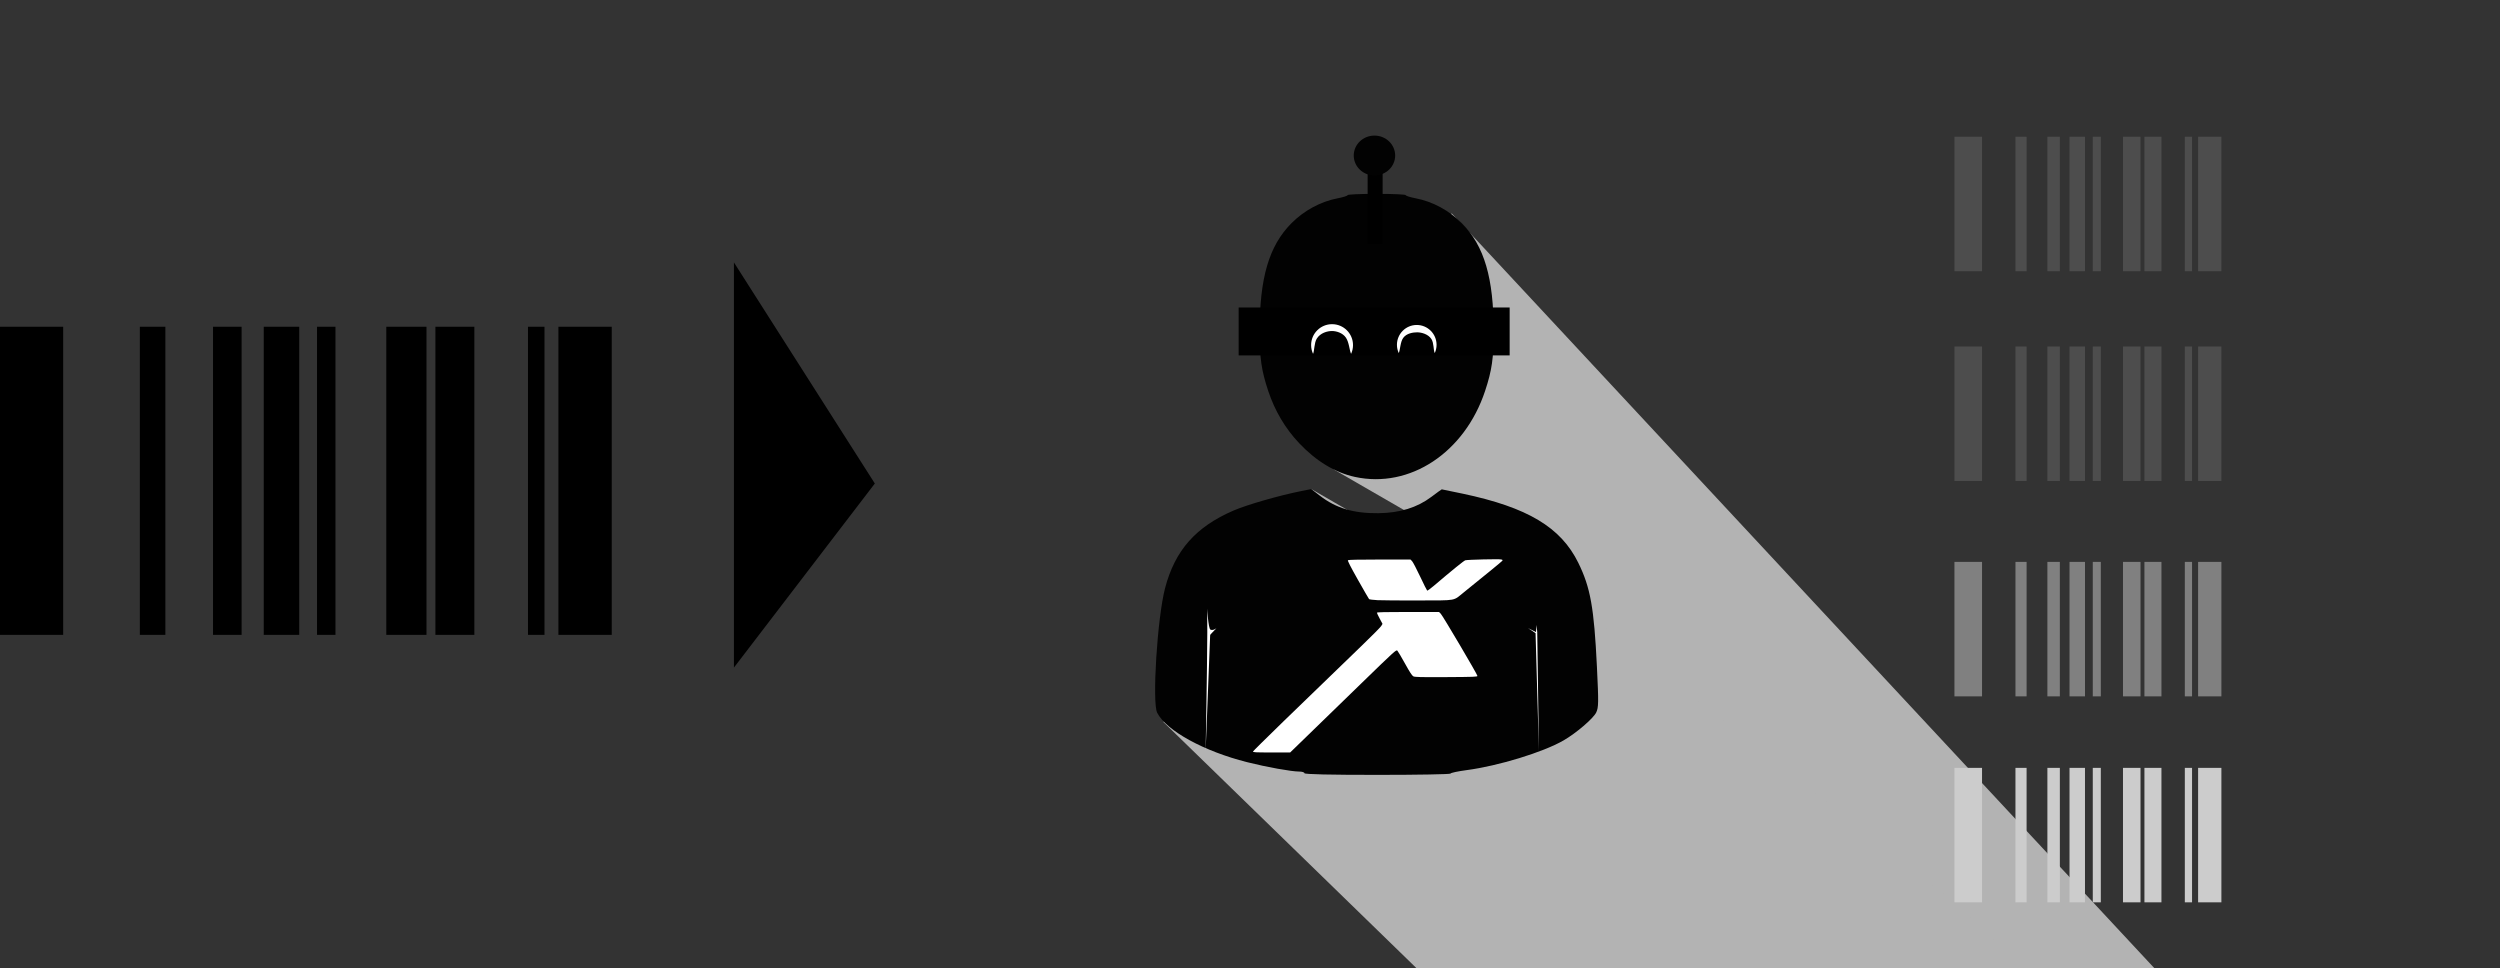 <?xml version="1.0" encoding="UTF-8" standalone="no"?>
<!-- Created with Inkscape (http://www.inkscape.org/) -->

<svg
   width="58.174mm"
   height="22.533mm"
   viewBox="0 0 58.174 22.533"
   version="1.1"
   id="svg5"
   inkscape:version="1.1 (c4e8f9e, 2021-05-24)"
   sodipodi:docname="laser robot2.svg"
   xmlns:inkscape="http://www.inkscape.org/namespaces/inkscape"
   xmlns:sodipodi="http://sodipodi.sourceforge.net/DTD/sodipodi-0.dtd"
   xmlns="http://www.w3.org/2000/svg"
   xmlns:svg="http://www.w3.org/2000/svg">
  <rect x="0" y="0" width="58.174" height="22.533" fill="#333333" stroke="none"/>
  <sodipodi:namedview
     id="namedview7"
     pagecolor="#ffffff"
     bordercolor="#666666"
     borderopacity="1.0"
     inkscape:pageshadow="2"
     inkscape:pageopacity="0.0"
     inkscape:pagecheckerboard="0"
     inkscape:document-units="mm"
     showgrid="false"
     inkscape:zoom="3.0253366"
     inkscape:cx="92.055872"
     inkscape:cy="102.79848"
     inkscape:window-width="1920"
     inkscape:window-height="1015"
     inkscape:window-x="0"
     inkscape:window-y="0"
     inkscape:window-maximized="1"
     inkscape:current-layer="layer1"
     fit-margin-top="0"
     fit-margin-left="0"
     fit-margin-right="0"
     fit-margin-bottom="0" />
  <defs
     id="defs2" />
  <g
     inkscape:label="Capa 1"
     inkscape:groupmode="layer"
     id="layer1"
     transform="translate(-41.777,-13.08)">
    <path
       id="rect45"
       style="fill:#000000;stroke-width:0.265"
       d="m 41.777,20.683 v 7.17 h 1.47 v -7.17 z m 3.254,0 v 7.17 h 0.594 v -7.17 z m 1.703,0 v 7.17 h 0.665 v -7.17 z m 1.18,0 v 7.17 h 0.826 v -7.17 z m 1.24,0 v 7.17 h 0.429 v -7.17 z m 1.612,0 v 7.17 h 0.935 v -7.17 z m 1.143,0 v 7.17 h 0.906 v -7.17 z m 2.154,0 v 7.17 h 0.384 v -7.17 z m 0.708,0 v 7.17 h 1.241 v -7.17 z" />
    <path
       id="path1594"
       style="fill:#4d4d4d;stroke-width:0.115"
       d="m 87.256,16.262 v 3.129 h 0.642 v -3.129 z m 1.42,0 v 3.129 h 0.259 v -3.129 z m 0.743,0 v 3.129 h 0.29 v -3.129 z m 0.515,0 v 3.129 h 0.36 v -3.129 z m 0.541,0 v 3.129 h 0.187 v -3.129 z m 0.703,0 v 3.129 h 0.408 v -3.129 z m 0.499,0 v 3.129 h 0.396 v -3.129 z m 0.94,0 v 3.129 h 0.168 v -3.129 z m 0.309,0 v 3.129 h 0.542 v -3.129 z" />
    <path
       id="path1614"
       style="fill:#4d4d4d;stroke-width:0.115"
       d="m 87.256,21.143 v 3.129 h 0.642 v -3.129 z m 1.42,0 v 3.129 h 0.259 v -3.129 z m 0.743,0 v 3.129 h 0.29 v -3.129 z m 0.515,0 v 3.129 h 0.36 v -3.129 z m 0.541,0 v 3.129 h 0.187 v -3.129 z m 0.703,0 v 3.129 h 0.408 v -3.129 z m 0.499,0 v 3.129 h 0.396 v -3.129 z m 0.94,0 v 3.129 h 0.168 v -3.129 z m 0.309,0 v 3.129 h 0.542 v -3.129 z" />
    <path
       id="path1616"
       style="fill:#808080;stroke-width:0.115"
       d="m 87.256,26.155 v 3.129 h 0.642 v -3.129 z m 1.42,0 v 3.129 h 0.259 v -3.129 z m 0.743,0 v 3.129 h 0.29 v -3.129 z m 0.515,0 v 3.129 h 0.36 v -3.129 z m 0.541,0 v 3.129 h 0.187 v -3.129 z m 0.703,0 v 3.129 h 0.408 v -3.129 z m 0.499,0 v 3.129 h 0.396 v -3.129 z m 0.94,0 v 3.129 h 0.168 v -3.129 z m 0.309,0 v 3.129 h 0.542 v -3.129 z" />
    <path
       style="fill:#000000;stroke:none;stroke-width:0.177px;stroke-linecap:butt;stroke-linejoin:miter;stroke-opacity:1"
       d="m 58.855,19.186 v 9.429 l 3.279,-4.284 z"
       id="path1920"
       sodipodi:nodetypes="cccc" />
    <g
       id="g3126"
       transform="translate(9.551,-33.157)">
      <g
         transform="matrix(0.146,0,0,0.146,55.146,49.196)"
         id="layer1-6">
        <path
           id="path873"
           transform="matrix(0.265,0,0,0.265,-2.718,-8.209)"
           d="m 290.924,82.775 -70.9,154.068 115.221,66.523 35.254,154.201 c 64.294,-37.862 340.507,161.695 351.078,87.834 z"
           style="fill:#b3b3b3;stroke:none;stroke-width:1px;stroke-linecap:butt;stroke-linejoin:miter;stroke-opacity:1"
           inkscape:connector-curvature="0"
           sodipodi:nodetypes="cccccc" />
        <path
           id="path871"
           transform="matrix(0.265,0,0,0.265,-2.718,-8.209)"
           d="m 326.428,287.393 -208.967,101.254 168.115,163.508 c 9.073,1.059 392.956,66.465 274.743,9.973 74.722,-0.095 113.044,8.645 34.285,-63.854 z"
           style="fill:#b3b3b3;fill-opacity:1;stroke:none;stroke-width:1px;stroke-linecap:butt;stroke-linejoin:miter;stroke-opacity:1"
           inkscape:connector-curvature="0"
           sodipodi:nodetypes="cccccc" />
        <path
           id="path875"
           d="m 52.004,57.681 7.557,4.363 -0.799,0.979 -6.709,-3.189 z"
           style="fill:#b3b3b3;fill-opacity:1;stroke:none;stroke-width:0.265px;stroke-linecap:butt;stroke-linejoin:miter;stroke-opacity:1"
           inkscape:connector-curvature="0" />
        <g
           transform="translate(-145.586,-24.623)"
           id="g844">
          <path
             id="path846"
             d="m 196.505,127.591 c 0,-0.146 -0.387,-0.265 -0.86,-0.265 -1.228,-10e-4 -5.181,-0.714 -8.266,-1.492 -6.904,-1.739 -12.863,-5.009 -14.342,-7.869 -0.837,-1.619 0.016,-15.148 1.253,-19.875 1.572,-6.007 4.891,-9.767 10.917,-12.365 2.176,-0.938 7.331,-2.419 10.849,-3.116 l 1.535,-0.304 1.375,1.061 c 2.579,1.99 5.373,2.825 9.313,2.783 3.419,-0.036 6.18,-0.887 8.461,-2.608 0.87,-0.656 1.613,-1.193 1.649,-1.193 0.037,0 1.528,0.308 3.312,0.684 10.365,2.186 15.66,5.351 18.449,11.026 1.935,3.938 2.508,7.13 2.966,16.538 0.282,5.781 0.27,6.51 -0.115,7.318 -0.453,0.949 -3.225,3.318 -5.222,4.462 -3.295,1.888 -10.333,4.043 -15.412,4.72 -1.419,0.189 -2.58,0.437 -2.58,0.552 0,0.114 -5.239,0.208 -11.642,0.208 -7.585,0 -11.642,-0.092 -11.642,-0.265 z m 8.035,-47.226 c -3.158,-0.687 -6.187,-2.524 -8.895,-5.394 -2.205,-2.337 -3.867,-5.147 -4.915,-8.308 -1.085,-3.275 -1.365,-5.21 -1.368,-9.458 -0.005,-8.56 1.486,-13.651 5.055,-17.257 2.008,-2.029 4.675,-3.473 7.357,-3.983 0.885,-0.168 1.608,-0.397 1.608,-0.51 0,-0.112 2.084,-0.204 4.63,-0.204 2.547,0 4.63,0.092 4.63,0.204 0,0.112 0.724,0.342 1.608,0.51 2.685,0.51 5.35,1.954 7.354,3.983 3.567,3.611 5.063,8.716 5.059,17.257 -0.002,4.247 -0.282,6.183 -1.368,9.458 -3.26,9.838 -12,15.607 -20.758,13.702 z"
             style="fill:#020202;stroke-width:0.265"
             inkscape:connector-curvature="0" />
        </g>
        <g
           style="fill:#ffffff"
           transform="matrix(0.298,0,0,0.298,7.799,51.969)"
           id="g894">
          <path
             id="path896"
             d="m 117.188,159.528 c 0.098,-0.443 24.033,-23.738 58.347,-56.788 5.225,-5.032 9.818,-9.672 10.206,-10.311 l 0.706,-1.161 -1.499,-2.786 c -0.825,-1.532 -1.499,-2.965 -1.499,-3.183 0,-0.289 4.532,-0.397 16.608,-0.397 h 16.608 l 0.954,0.97 c 1.094,1.112 19.532,32.382 19.591,33.224 0.035,0.496 -1.727,0.565 -16.641,0.646 -13.847,0.076 -16.842,0.007 -17.639,-0.409 -0.69,-0.36 -1.936,-2.269 -4.435,-6.794 -1.911,-3.462 -3.755,-6.585 -4.096,-6.94 -0.597,-0.622 -1.329,0.042 -19.455,17.655 -10.359,10.066 -23.121,22.461 -28.36,27.546 l -9.525,9.244 -9.992,1e-5 c -8.586,2e-5 -9.976,-0.073 -9.878,-0.516 z m 66.717,-80.931 c -2.368,-0.122 -4.458,-0.38 -4.645,-0.574 -0.187,-0.194 -2.89,-4.872 -6.007,-10.395 -3.9,-6.91 -5.554,-10.156 -5.304,-10.407 0.24,-0.24 6.003,-0.364 16.919,-0.364 h 16.555 l 0.846,0.882 c 0.465,0.485 2.402,4.184 4.303,8.219 1.901,4.036 3.596,7.423 3.765,7.528 0.17,0.105 1.769,-1.053 3.554,-2.573 9.883,-8.414 16.081,-13.437 16.846,-13.652 1.238,-0.348 18.011,-0.737 19.177,-0.445 0.839,0.211 0.911,0.322 0.515,0.799 -0.402,0.484 -8.844,7.398 -20.303,16.627 -6.122,4.931 -3.413,4.424 -24.061,4.505 -9.821,0.038 -19.793,-0.03 -22.161,-0.151 z"
             style="fill:#ffffff;stroke-width:0.353"
             inkscape:connector-curvature="0" />
        </g>
        <path
           id="path900"
           d="m 88.287,99.486 -0.535,-18.843 -1.203,-0.802 1.27,0.635 0.1,-1.136 0.1,1.169 z"
           style="fill:#ffffff;stroke:none;stroke-width:0.265px;stroke-linecap:butt;stroke-linejoin:miter;stroke-opacity:1"
           inkscape:connector-curvature="0" />
        <path
           style="fill:#ffffff;stroke:none;stroke-width:0.265px;stroke-linecap:butt;stroke-linejoin:miter;stroke-opacity:1"
           d="m 35.167,99.486 0.719,-18.463 c 0.006,-0.072 0.028,-0.143 0.074,-0.192 l 0.944,-0.989 c 0,0 -0.564,0.465 -0.977,0.234 -0.332,-0.185 -0.511,-3.334 -0.511,-3.334 0,0 0.024,2.512 0.018,3.768 -0.03,6.326 -0.267,18.976 -0.267,18.976 z"
           id="path902"
           inkscape:connector-curvature="0" />
      </g>
      <rect
         style="fill:#000000;stroke-width:0.115"
         id="rect1229"
         width="6.306"
         height="1.115"
         x="61.049"
         y="53.392" />
      <rect
         style="fill:#000000;stroke-width:0.116"
         id="rect1231"
         width="0.349"
         height="1.705"
         x="64.05"
         y="50.209" />
      <g
         id="g1354"
         transform="matrix(0.661,0,0,0.661,30.421,-5.04)"
         style="fill:#ffffff">
        <path
           id="path1093-5"
           style="fill:#ffffff;stroke-width:0.361"
           d="m 49.624,88.987 c -0.407,-1.15e-4 -0.738,0.33 -0.737,0.737 6.5e-5,0.106 0.023,0.211 0.068,0.308 0.051,-0.11 0.038,-0.386 0.13,-0.534 0.126,-0.204 0.371,-0.27 0.537,-0.27 0.147,9.7e-5 0.372,0.06 0.49,0.234 0.113,0.166 0.123,0.442 0.182,0.57 0.045,-0.097 0.068,-0.202 0.068,-0.308 1.15e-4,-0.407 -0.33,-0.737 -0.737,-0.737 z"
           sodipodi:nodetypes="cccscscccc" />
        <path
           id="path1178-3"
           style="fill:#ffffff;stroke-width:0.342"
           d="m 52.606,89.015 c -0.385,-1.08e-4 -0.698,0.312 -0.698,0.698 6.2e-5,0.101 0.022,0.2 0.064,0.292 0.054,-0.118 0.051,-0.388 0.157,-0.535 0.117,-0.162 0.347,-0.196 0.49,-0.196 0.151,9.9e-5 0.388,0.061 0.502,0.236 0.091,0.14 0.067,0.386 0.118,0.495 0.042,-0.091 0.064,-0.191 0.064,-0.292 1.09e-4,-0.385 -0.312,-0.698 -0.697,-0.698 z"
           sodipodi:nodetypes="sccscsccss" />
      </g>
      <ellipse
         style="fill:#020202;fill-opacity:1;stroke-width:0.165"
         id="path1522"
         cx="64.209"
         cy="49.856"
         rx="0.482"
         ry="0.464" />
    </g>
    <path
       id="path1618"
       style="fill:#cccccc;stroke-width:0.115"
       d="m 87.256,30.948 v 3.129 h 0.642 V 30.948 Z m 1.42,0 v 3.129 h 0.259 V 30.948 Z m 0.743,0 v 3.129 h 0.29 V 30.948 Z m 0.515,0 v 3.129 h 0.36 V 30.948 Z m 0.541,0 v 3.129 h 0.187 V 30.948 Z m 0.703,0 v 3.129 h 0.408 V 30.948 Z m 0.499,0 v 3.129 h 0.396 V 30.948 Z m 0.94,0 v 3.129 h 0.168 V 30.948 Z m 0.309,0 v 3.129 h 0.542 V 30.948 Z" />
  </g>
</svg>
